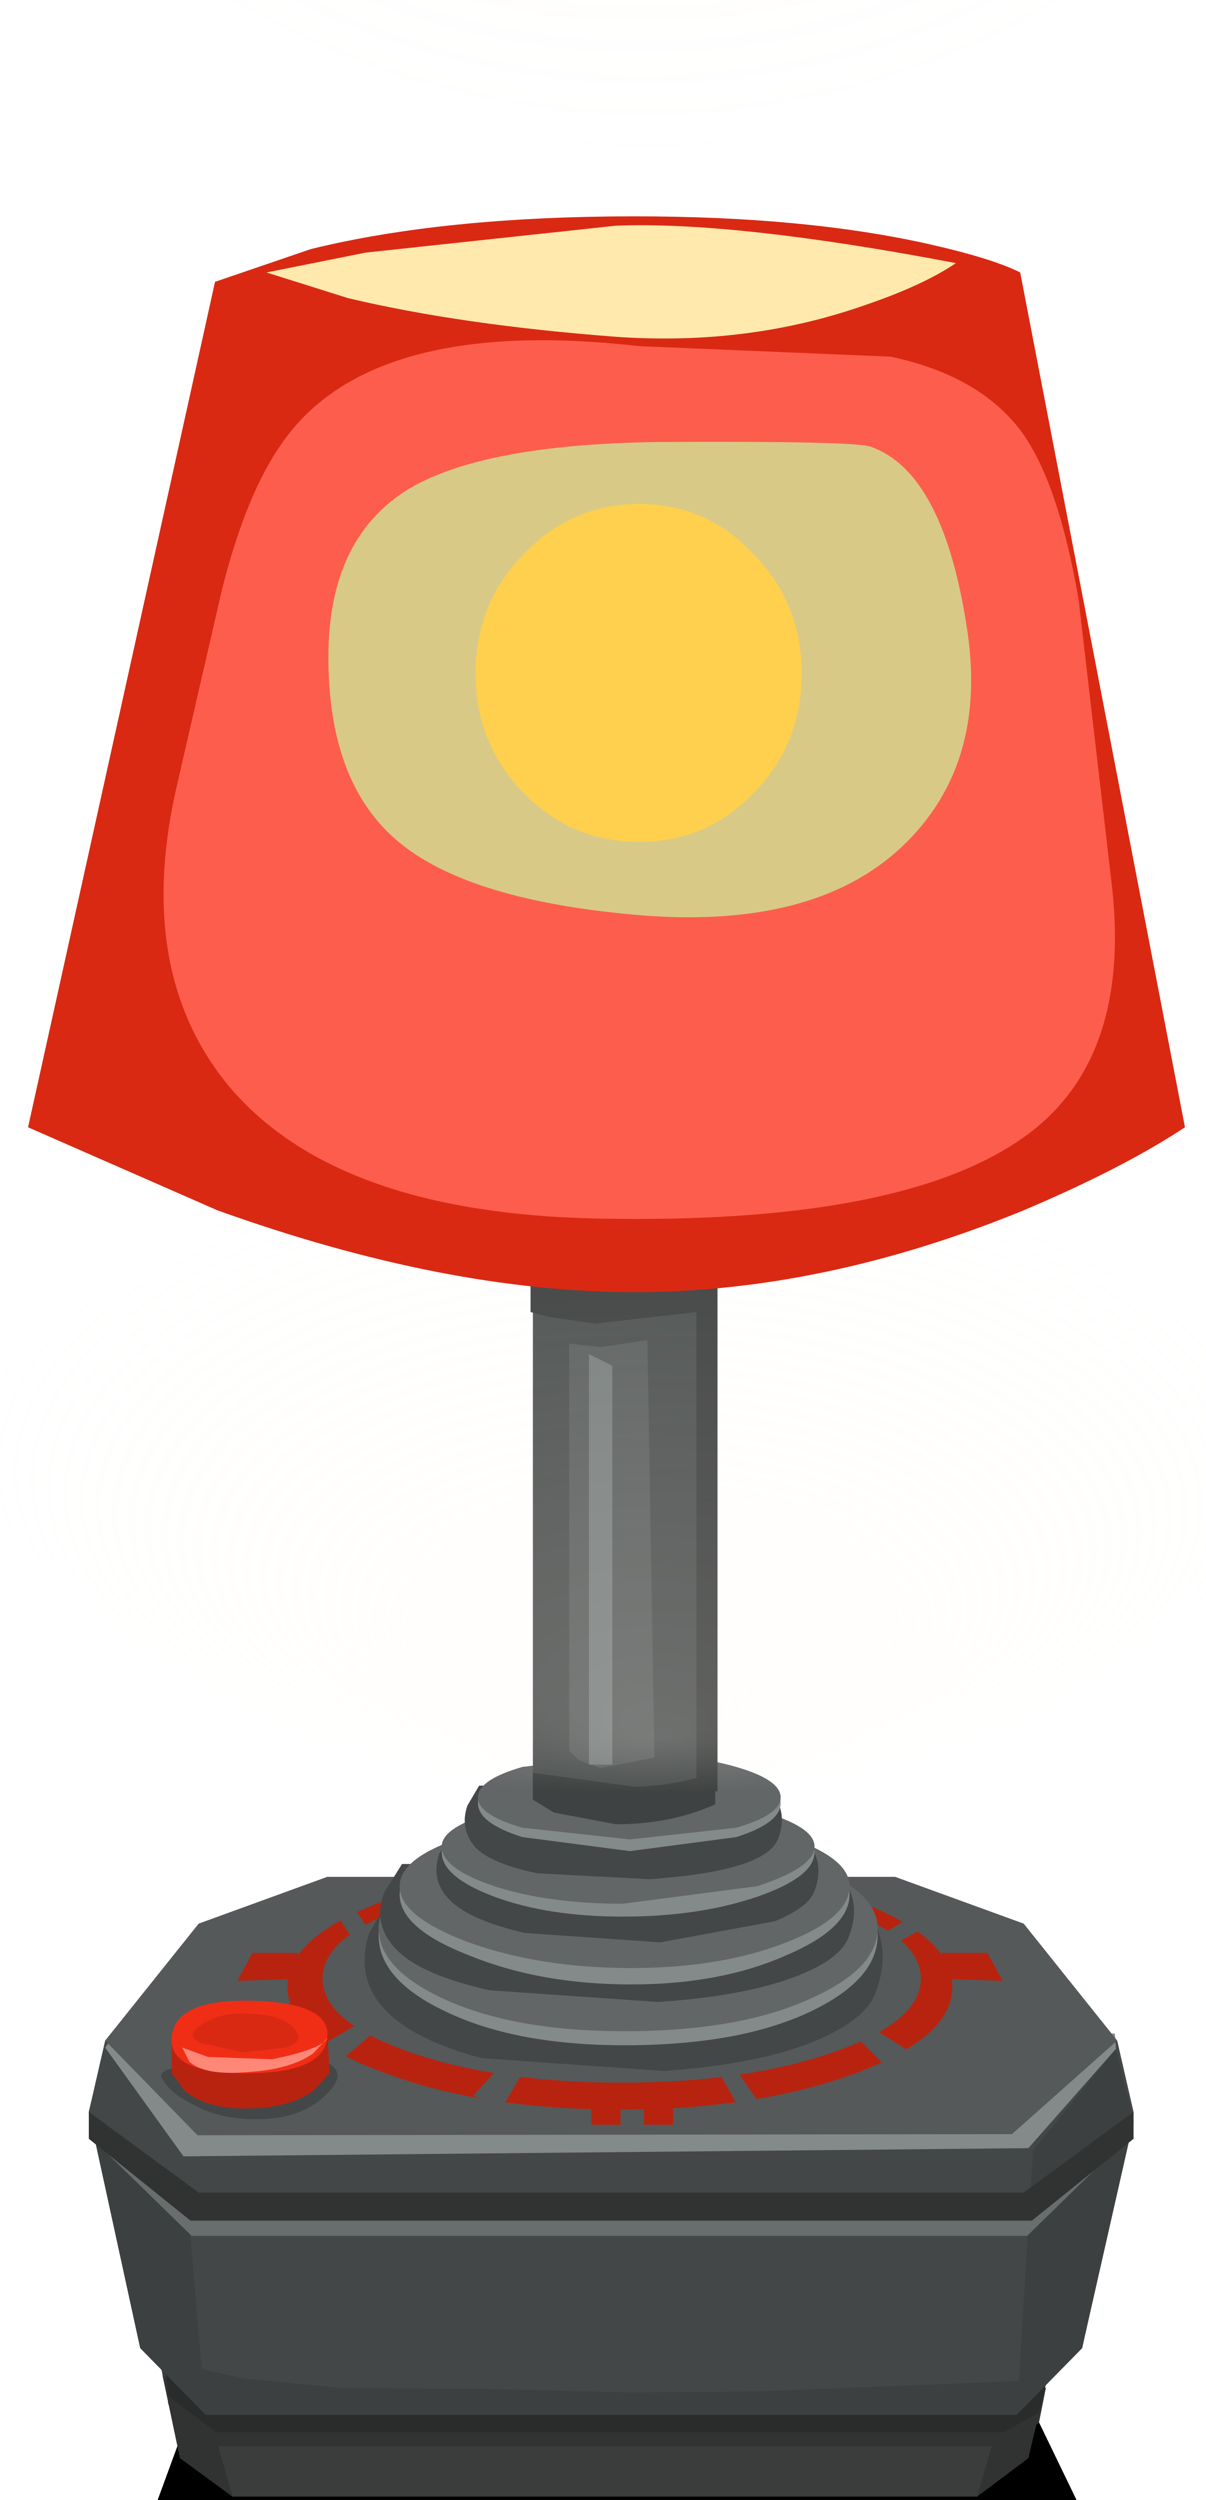 <?xml version="1.0" encoding="UTF-8" standalone="no"?>
<svg xmlns:xlink="http://www.w3.org/1999/xlink" height="106.9px" width="51.6px" xmlns="http://www.w3.org/2000/svg">
  <g transform="matrix(1.0, 0.0, 0.0, 1.0, 0.0, 0.0)">
    <use height="4.55" transform="matrix(1.0, 0.0, 0.0, 1.0, 6.45, 103.15)" width="40.0" xlink:href="#sprite0"/>
    <use height="165.5" transform="matrix(1.0, 0.0, 0.0, 1.0, -9.5, -58.75)" width="74.75" xlink:href="#shape1"/>
    <use height="37.55" transform="matrix(1.0, 0.0, 0.0, 1.0, 7.0, 14.55)" width="40.7" xlink:href="#sprite1"/>
    <use height="20.3" transform="matrix(1.0, 0.0, 0.0, 1.0, 14.05, 18.9)" width="27.5" xlink:href="#sprite2"/>
    <use height="14.45" transform="matrix(1.0, 0.0, 0.0, 1.0, 20.35, 21.55)" width="13.95" xlink:href="#sprite3"/>
    <use height="0.0" id="price_tag_pt" transform="matrix(1.0, 0.0, 0.0, 1.0, 26.5, 110.9)" width="0.0" xlink:href="#sprite4"/>
  </g>
  <defs>
    <g id="sprite0" transform="matrix(1.0, 0.0, 0.0, 1.0, -36.0, -36.0)">
      <use height="4.55" transform="matrix(1.0, 0.0, 0.0, 1.0, 36.0, 36.0)" width="40.0" xlink:href="#shape0"/>
    </g>
    <g id="shape0" transform="matrix(1.0, 0.0, 0.0, 1.0, -36.0, -36.0)">
      <path d="M73.8 36.0 L76.0 40.55 36.0 40.55 37.65 36.05 73.8 36.0" fill="#000000" fill-rule="evenodd" stroke="none"/>
    </g>
    <g id="shape1" transform="matrix(1.0, 0.0, 0.0, 1.0, 9.5, 58.75)">
      <path d="M9.95 106.75 L7.7 105.1 6.8 100.8 26.15 102.7 44.8 100.8 44.0 105.1 41.8 106.75 9.95 106.75" fill="#3b3d3d" fill-rule="evenodd" stroke="none"/>
      <path d="M9.25 104.3 L9.95 106.75 7.7 105.1 6.95 101.55 9.25 104.3" fill="#313333" fill-rule="evenodd" stroke="none"/>
      <path d="M42.85 103.2 L44.75 101.95 44.0 105.1 41.8 106.75 42.85 103.2" fill="#313333" fill-rule="evenodd" stroke="none"/>
      <path d="M7.2 102.8 L7.0 100.45 44.75 102.1 44.45 103.6 42.95 104.6 9.25 104.6 7.2 102.8" fill="#313333" fill-rule="evenodd" stroke="none"/>
      <path d="M7.2 102.45 L7.0 100.45 44.75 101.85 44.45 103.15 42.95 104.0 9.25 104.0 7.2 102.45" fill="#2a2b2b" fill-rule="evenodd" stroke="none"/>
      <path d="M8.8 103.25 L6.0 100.4 3.8 90.3 26.15 92.05 48.5 90.3 46.3 100.4 43.5 103.25 8.8 103.25" fill="#444747" fill-rule="evenodd" stroke="none"/>
      <path d="M7.85 92.2 L8.8 103.25 6.0 100.4 3.8 90.3 4.5 87.55 7.85 92.2" fill="#3d4040" fill-rule="evenodd" stroke="none"/>
      <path d="M8.15 94.3 L3.8 90.3 4.5 87.25 26.15 91.05 47.8 87.25 48.5 90.3 44.15 94.3 8.15 94.3" fill="#444747" fill-rule="evenodd" stroke="none"/>
      <path d="M44.2 91.95 L47.75 87.6 48.5 90.7 46.3 100.4 43.5 103.25 44.2 91.95" fill="#3d4040" fill-rule="evenodd" stroke="none"/>
      <path d="M4.2 91.7 L8.7 94.35 43.6 94.3 48.2 91.45 43.95 95.6 8.2 95.6 4.2 91.7" fill="#686e6e" fill-rule="evenodd" stroke="none"/>
      <path d="M4.5 87.55 L5.0 86.85 47.7 86.95 47.75 87.6 44.0 91.85 7.85 92.2 4.5 87.55" fill="#848a8a" fill-rule="evenodd" stroke="none"/>
      <path d="M38.3 80.25 L43.8 82.25 47.8 87.25 43.3 91.25 8.45 91.3 4.5 87.25 8.5 82.25 14.0 80.25 38.3 80.25" fill="#555959" fill-rule="evenodd" stroke="none"/>
      <path d="M14.0 88.2 Q14.8 88.6 14.15 89.35 12.95 90.75 10.55 90.6 9.25 90.55 8.2 89.95 7.2 89.45 6.9 88.8 6.7 88.25 10.3 88.2 L14.0 88.2" fill="#444747" fill-rule="evenodd" stroke="none"/>
      <path d="M36.6 81.25 Q40.75 82.8 40.75 84.95 40.75 87.1 36.6 88.65 32.4 90.2 26.55 90.2 20.65 90.2 16.5 88.65 12.3 87.15 12.3 84.95 12.3 82.8 16.5 81.25 20.65 79.7 26.55 79.7 32.4 79.7 36.6 81.25" fill="#b82310" fill-rule="evenodd" stroke="none"/>
      <path d="M35.65 81.5 Q39.4 82.75 39.4 84.6 39.4 86.45 35.65 87.75 31.9 89.05 26.6 89.05 21.3 89.05 17.55 87.75 13.8 86.45 13.8 84.6 13.8 82.75 17.55 81.5 21.3 80.2 26.6 80.2 31.95 80.2 35.65 81.5" fill="#555959" fill-rule="evenodd" stroke="none"/>
      <path d="M16.7 81.1 L36.45 81.15 37.35 82.1 Q38.1 83.4 37.5 85.1 37.15 86.25 35.15 87.15 32.7 88.25 28.4 88.55 L20.6 88.0 Q17.6 87.2 16.4 85.85 15.2 84.5 15.8 82.65 L16.7 81.1" fill="#444747" fill-rule="evenodd" stroke="none"/>
      <path d="M34.4 79.75 Q37.55 81.0 37.55 82.75 37.55 84.6 34.8 85.95 31.85 87.4 27.05 87.45 22.15 87.5 19.05 86.0 16.2 84.65 16.2 82.75 16.2 81.0 19.3 79.75 22.45 78.5 26.85 78.5 31.3 78.5 34.4 79.75" fill="#848a8a" fill-rule="evenodd" stroke="none"/>
      <path d="M34.4 79.65 Q37.55 80.8 37.55 82.45 37.55 84.15 34.8 85.4 31.85 86.8 27.05 86.85 22.15 86.9 19.05 85.5 16.2 84.2 16.2 82.45 16.2 80.8 19.3 79.65 22.4 78.5 26.85 78.5 31.3 78.5 34.4 79.65" fill="#626666" fill-rule="evenodd" stroke="none"/>
      <path d="M8.15 94.95 L3.8 91.45 3.8 90.3 8.5 93.75 43.8 93.75 48.5 90.3 48.5 91.45 44.15 94.95 8.15 94.95" fill="#313333" fill-rule="evenodd" stroke="none"/>
      <path d="M17.2 79.7 L35.35 79.7 36.15 80.45 Q36.85 81.5 36.3 82.85 35.95 83.75 34.2 84.45 31.95 85.35 28.15 85.6 L20.95 85.1 Q18.05 84.45 17.0 83.4 15.9 82.3 16.45 80.9 L17.2 79.7" fill="#444747" fill-rule="evenodd" stroke="none"/>
      <path d="M36.35 81.0 Q36.35 82.45 33.65 83.6 30.85 84.85 27.0 84.85 23.1 84.85 20.05 83.6 17.1 82.45 17.1 81.0 17.1 79.6 19.95 78.6 22.75 77.6 26.75 77.6 30.75 77.6 33.55 78.6 36.35 79.6 36.35 81.0" fill="#848a8a" fill-rule="evenodd" stroke="none"/>
      <path d="M36.35 80.65 Q36.35 82.0 33.65 83.05 30.85 84.15 27.0 84.15 23.1 84.15 20.05 83.05 17.1 81.95 17.1 80.65 17.1 79.4 19.95 78.5 22.8 77.6 26.75 77.6 30.7 77.6 33.55 78.5 36.35 79.4 36.35 80.65" fill="#626666" fill-rule="evenodd" stroke="none"/>
      <path d="M22.45 82.65 Q20.1 82.1 19.25 81.25 18.4 80.4 18.8 79.25 L19.4 78.3 34.05 78.3 34.7 78.95 Q35.25 79.8 34.85 80.85 34.6 81.55 33.15 82.15 L28.25 83.05 22.45 82.65" fill="#444747" fill-rule="evenodd" stroke="none"/>
      <path d="M34.85 79.2 Q34.85 80.25 32.4 81.1 29.9 81.95 26.65 81.95 23.45 81.95 21.15 81.1 18.9 80.25 18.9 79.2 18.9 78.2 21.25 77.5 23.6 76.8 26.9 76.8 L32.55 77.5 Q34.85 78.2 34.85 79.2" fill="#848a8a" fill-rule="evenodd" stroke="none"/>
      <path d="M34.85 78.95 Q34.85 79.85 32.4 80.65 L26.65 81.4 Q23.45 81.4 21.15 80.65 18.9 79.9 18.9 78.95 18.9 78.1 21.25 77.45 23.6 76.8 26.9 76.8 L32.55 77.45 Q34.85 78.1 34.85 78.95" fill="#626666" fill-rule="evenodd" stroke="none"/>
      <path d="M23.0 80.1 Q21.05 79.7 20.35 79.0 19.65 78.2 20.0 77.2 L20.5 76.35 32.65 76.35 33.2 76.9 Q33.65 77.65 33.3 78.6 32.8 80.0 27.8 80.35 L23.0 80.1" fill="#444747" fill-rule="evenodd" stroke="none"/>
      <path d="M33.4 77.1 Q33.4 77.95 31.5 78.55 L26.95 79.15 22.35 78.55 Q20.45 77.95 20.45 77.1 20.45 76.25 22.35 75.6 L26.95 75.0 31.5 75.6 Q33.4 76.25 33.4 77.1" fill="#848a8a" fill-rule="evenodd" stroke="none"/>
      <path d="M33.4 76.85 Q33.4 77.6 31.5 78.15 L26.95 78.65 22.35 78.15 Q20.45 77.6 20.45 76.85 20.45 76.1 22.35 75.55 L26.95 75.0 Q29.6 75.0 31.5 75.55 33.4 76.1 33.4 76.85" fill="#626666" fill-rule="evenodd" stroke="none"/>
      <path d="M23.25 50.25 L26.6 49.65 Q28.5 49.55 29.75 50.5 L30.6 51.5 30.6 77.15 Q28.7 78.0 26.35 78.0 L23.7 77.5 22.8 76.95 22.8 50.65 23.25 50.25" fill="#4e5252" fill-rule="evenodd" stroke="none"/>
      <path d="M29.8 76.45 L29.8 56.1 25.45 56.6 23.45 56.3 22.7 56.1 22.7 53.95 30.7 53.95 30.7 76.6 29.8 76.45" fill="#3f4242" fill-rule="evenodd" stroke="none"/>
      <path d="M30.6 77.15 Q28.7 78.0 26.35 78.0 L23.7 77.5 22.8 76.95 22.8 75.8 27.15 76.4 Q29.05 76.35 30.6 75.75 L30.6 77.15" fill="#3f4242" fill-rule="evenodd" stroke="none"/>
      <path d="M25.3 89.6 L26.55 89.45 26.55 90.85 25.3 90.85 25.3 89.6" fill="#b82310" fill-rule="evenodd" stroke="none"/>
      <path d="M27.55 89.6 L28.8 89.45 28.8 90.85 27.55 90.85 27.55 89.6" fill="#b82310" fill-rule="evenodd" stroke="none"/>
      <path d="M40.3 83.5 L42.25 83.5 42.9 84.7 40.15 84.6 40.3 83.5" fill="#b82310" fill-rule="evenodd" stroke="none"/>
      <path d="M12.75 83.5 L12.9 84.6 10.15 84.7 10.8 83.5 12.75 83.5" fill="#b82310" fill-rule="evenodd" stroke="none"/>
      <path d="M30.75 88.6 L31.5 88.5 32.5 89.95 31.55 90.0 30.75 88.6" fill="#555959" fill-rule="evenodd" stroke="none"/>
      <path d="M37.3 86.7 L39.3 87.95 38.15 88.6 36.75 87.2 37.3 86.7" fill="#555959" fill-rule="evenodd" stroke="none"/>
      <path d="M21.4 88.35 L22.4 88.55 21.5 90.1 20.25 89.6 21.4 88.35" fill="#555959" fill-rule="evenodd" stroke="none"/>
      <path d="M15.3 86.55 L16.05 86.85 14.65 88.05 13.75 87.45 15.3 86.55" fill="#555959" fill-rule="evenodd" stroke="none"/>
      <path d="M39.15 81.85 L39.8 82.3 38.3 83.1 38.0 82.55 39.15 81.85" fill="#555959" fill-rule="evenodd" stroke="none"/>
      <path d="M14.3 81.7 L15.0 81.35 15.7 82.4 15.05 82.85 14.3 81.7" fill="#555959" fill-rule="evenodd" stroke="none"/>
      <path d="M7.35 87.15 L14.0 86.75 14.1 88.65 13.4 89.4 Q12.3 90.2 10.25 90.15 8.75 90.1 7.9 89.4 L7.35 88.65 7.35 87.15" fill="#b82310" fill-rule="evenodd" stroke="none"/>
      <path d="M7.35 87.05 Q7.55 85.45 10.85 85.55 14.2 85.65 14.0 87.15 13.8 88.65 10.5 88.65 7.15 88.65 7.35 87.05" fill="#f02e15" fill-rule="evenodd" stroke="none"/>
      <path d="M7.8 87.55 L8.9 87.95 11.65 88.05 Q13.8 87.6 14.0 87.15 L13.4 87.8 Q12.4 88.5 10.55 88.6 8.75 88.75 8.1 88.15 L7.8 87.55" fill="#ff8778" fill-rule="evenodd" stroke="none"/>
      <path d="M10.05 86.1 Q12.0 86.05 12.55 86.7 13.1 87.25 12.25 87.55 L10.4 87.75 8.55 87.35 Q7.9 87.0 8.65 86.55 9.3 86.15 10.05 86.1" fill="#d92913" fill-rule="evenodd" stroke="none"/>
      <path d="M24.35 57.45 L25.7 57.6 27.7 57.3 28.0 75.15 25.7 75.6 24.75 75.25 24.35 74.85 24.35 57.45" fill="#5d6161" fill-rule="evenodd" stroke="none"/>
      <path d="M25.2 57.9 L26.2 58.4 26.2 75.45 25.2 75.45 25.2 57.9" fill="#7a8080" fill-rule="evenodd" stroke="none"/>
      <path d="M8.25 101.2 L10.4 101.7 14.6 102.1 21.1 102.15 27.0 102.3 32.45 102.25 37.5 102.05 43.7 101.8 43.5 103.25 8.8 103.25 8.25 101.2" fill="#3d4040" fill-rule="evenodd" stroke="none"/>
      <path d="M51.2 71.8 Q41.15 76.8 27.0 76.8 12.9 76.8 2.85 71.8 -7.15 66.8 -7.15 59.8 -7.15 52.75 2.85 47.8 12.85 42.8 27.0 42.8 41.2 42.8 51.2 47.8 61.2 52.75 61.2 59.8 61.2 66.8 51.2 71.8" fill="url(#gradient0)" fill-rule="evenodd" stroke="none"/>
      <path d="M9.2 12.05 L13.3 10.65 Q19.0 9.25 27.15 9.25 34.5 9.25 39.8 10.45 42.45 11.05 43.65 11.65 L50.7 48.2 Q48.05 49.95 43.8 51.75 35.25 55.25 27.15 55.25 19.05 55.25 9.3 51.75 L1.2 48.2 9.2 12.05" fill="#d92913" fill-rule="evenodd" stroke="none"/>
      <path d="M11.4 11.65 L15.65 10.8 26.35 9.65 Q31.45 9.45 40.9 11.25 39.5 12.2 37.0 13.05 32.0 14.8 26.35 14.4 19.75 13.9 14.9 12.75 L11.4 11.65" fill="#ffe9ad" fill-rule="evenodd" stroke="none"/>
      <path d="M65.25 -22.9 Q65.25 -8.0 54.3 2.5 43.35 13.0 27.85 13.0 12.35 13.0 1.45 2.5 -9.5 -8.0 -9.5 -22.9 -9.5 -37.75 1.45 -48.25 12.35 -58.75 27.85 -58.75 43.35 -58.75 54.3 -48.25 65.25 -37.75 65.25 -22.9" fill="url(#gradient1)" fill-rule="evenodd" stroke="none"/>
    </g>
    <radialGradient cx="0" cy="0" fx="694.4" fy="0" gradientTransform="matrix(0.002, 0.021, 0.042, -8.0E-4, 27.0, 59.8)" gradientUnits="userSpaceOnUse" id="gradient0" r="819.2" spreadMethod="pad">
      <stop offset="0.012" stop-color="#fff8ed" stop-opacity="0.176"/>
      <stop offset="0.882" stop-color="#fff6e8" stop-opacity="0.0"/>
    </radialGradient>
    <radialGradient cx="0" cy="0" fx="694.4" fy="0" gradientTransform="matrix(-0.002, -0.044, -0.046, 0.002, 27.85, -22.9)" gradientUnits="userSpaceOnUse" id="gradient1" r="819.2" spreadMethod="pad">
      <stop offset="0.008" stop-color="#ffeeba" stop-opacity="0.176"/>
      <stop offset="0.906" stop-color="#ffe4ba" stop-opacity="0.0"/>
    </radialGradient>
    <g id="sprite1" transform="matrix(1.0, 0.0, 0.0, 1.0, -35.95, -36.05)">
      <use height="37.55" transform="matrix(1.0, 0.0, 0.0, 1.0, 35.95, 36.05)" width="40.7" xlink:href="#shape2"/>
    </g>
    <g id="shape2" transform="matrix(1.0, 0.0, 0.0, 1.0, -35.95, -36.05)">
      <path d="M75.1 47.15 L76.55 59.6 Q77.25 66.5 73.25 69.75 68.1 73.9 54.4 73.6 43.3 73.35 38.75 67.95 34.65 63.0 36.55 54.95 L38.45 46.7 Q39.5 42.55 41.05 40.4 44.85 35.0 56.3 36.3 L67.05 36.75 Q70.85 37.55 72.65 39.95 74.25 42.15 75.1 47.15" fill="#fd5d4c" fill-rule="evenodd" stroke="none"/>
    </g>
    <g id="sprite2" transform="matrix(1.0, 0.0, 0.0, 1.0, -36.0, -36.2)">
      <use height="20.3" transform="matrix(1.0, 0.0, 0.0, 1.0, 36.0, 36.2)" width="27.5" xlink:href="#shape3"/>
    </g>
    <g id="shape3" transform="matrix(1.0, 0.0, 0.0, 1.0, -36.0, -36.2)">
      <path d="M63.35 44.35 Q64.15 49.9 60.75 53.3 57.05 57.0 49.55 56.45 42.0 55.85 38.95 53.25 36.0 50.75 36.0 45.4 36.0 40.3 39.45 38.2 42.65 36.3 50.1 36.2 58.55 36.15 59.2 36.4 62.35 37.5 63.35 44.35" fill="#d9c987" fill-rule="evenodd" stroke="none"/>
    </g>
    <g id="sprite3" transform="matrix(1.0, 0.0, 0.0, 1.0, -36.0, -36.0)">
      <use height="14.45" transform="matrix(1.0, 0.0, 0.0, 1.0, 36.0, 36.0)" width="13.95" xlink:href="#shape4"/>
    </g>
    <g id="shape4" transform="matrix(1.0, 0.0, 0.0, 1.0, -36.0, -36.0)">
      <path d="M49.95 43.25 Q49.95 46.25 47.9 48.35 45.9 50.45 43.0 50.45 40.1 50.45 38.05 48.35 36.0 46.25 36.0 43.25 36.0 40.25 38.05 38.15 40.1 36.0 43.0 36.0 45.9 36.0 47.9 38.15 49.95 40.25 49.95 43.25" fill="#ffd04d" fill-rule="evenodd" stroke="none"/>
    </g>
  </defs>
</svg>

